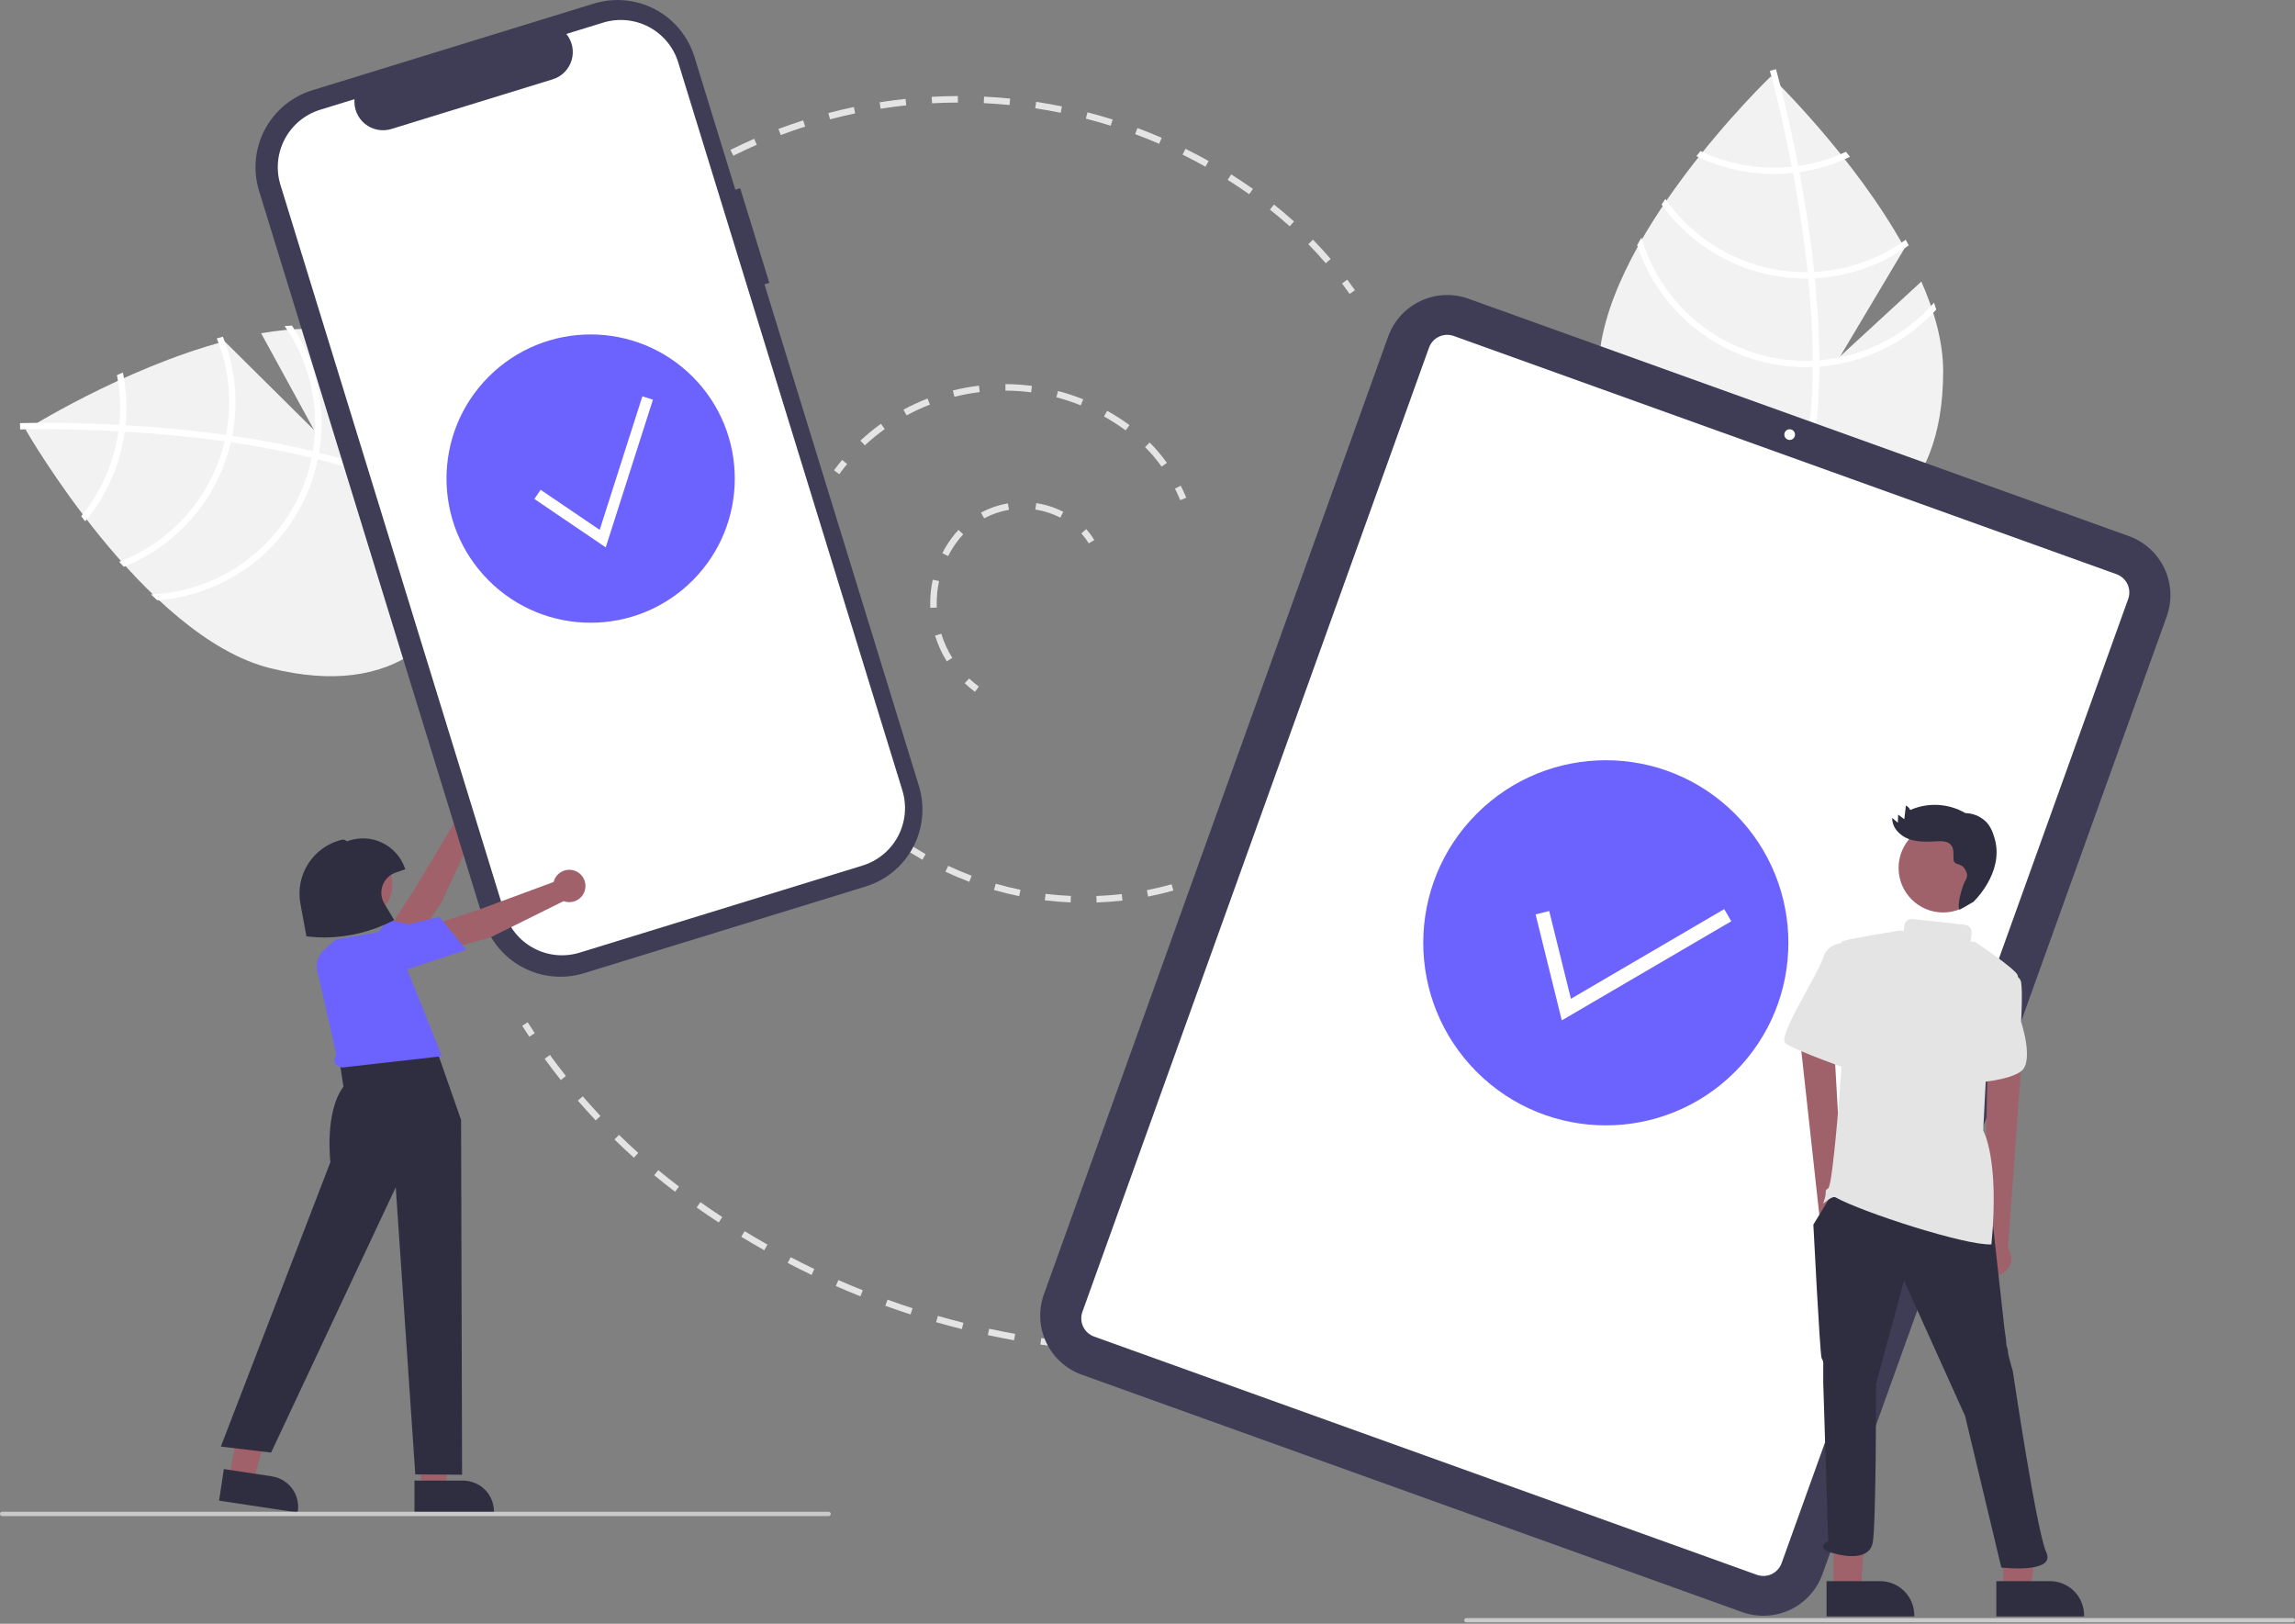 <svg width="294" height="208" viewBox="0 0 294 208" fill="none" xmlns="http://www.w3.org/2000/svg">
<rect x="0" y="0" width="294" height="208" fill="#808080" stroke="none"/>
<g clip-path="url(#clip0_368_1021)">
<path d="M124.899 88.62C124.437 88.281 123.996 87.913 123.579 87.521L124.15 86.914C124.543 87.283 124.958 87.629 125.393 87.949L124.899 88.62Z" fill="#E4E4E4"/>
<path d="M121.286 84.72C120.646 83.692 120.143 82.585 119.787 81.427L120.584 81.183C120.918 82.272 121.392 83.313 121.994 84.28L121.286 84.72ZM119.175 77.862C119.167 77.665 119.163 77.468 119.163 77.271C119.163 76.258 119.272 75.248 119.489 74.258L120.303 74.437C120.099 75.368 119.996 76.318 119.996 77.271C119.996 77.457 120 77.642 120.008 77.828L119.175 77.862ZM121.456 71.236L120.714 70.855C121.059 70.186 121.455 69.547 121.901 68.941C122.174 68.57 122.469 68.215 122.785 67.879L123.392 68.45C123.1 68.762 122.826 69.091 122.572 69.435C122.153 70.005 121.78 70.607 121.456 71.236ZM126.067 66.4L125.674 65.665C126.75 65.089 127.912 64.69 129.115 64.484L129.256 65.305C128.141 65.496 127.064 65.866 126.067 66.4ZM135.834 66.309C134.829 65.792 133.746 65.441 132.628 65.272L132.753 64.448C133.96 64.631 135.13 65.009 136.215 65.568L135.834 66.309Z" fill="#E4E4E4"/>
<path d="M139.468 69.608C139.195 69.154 138.879 68.728 138.524 68.335L139.144 67.776C139.534 68.21 139.882 68.679 140.182 69.179L139.468 69.608Z" fill="#E4E4E4"/>
<path d="M107.509 60.739L106.838 60.245C107.171 59.792 107.523 59.344 107.882 58.913L108.522 59.447C108.173 59.865 107.833 60.3 107.509 60.739Z" fill="#E4E4E4"/>
<path d="M148.813 59.776C148.172 58.886 147.462 58.049 146.69 57.272L147.282 56.684C148.085 57.493 148.823 58.364 149.489 59.288L148.813 59.776ZM110.791 57.053L110.223 56.442C111.054 55.669 111.933 54.949 112.855 54.286L113.341 54.964C112.448 55.606 111.596 56.303 110.791 57.053ZM144.202 55.13C143.315 54.48 142.389 53.884 141.428 53.348L141.834 52.62C142.825 53.173 143.78 53.787 144.695 54.459L144.202 55.13ZM116.135 53.213L115.738 52.48C116.736 51.94 117.767 51.463 118.825 51.052L119.127 51.829C118.101 52.227 117.102 52.69 116.135 53.213ZM138.454 51.927C137.434 51.516 136.389 51.17 135.325 50.892L135.537 50.085C136.634 50.373 137.713 50.73 138.766 51.153L138.454 51.927ZM122.268 50.829L122.066 50.021C123.167 49.745 124.284 49.539 125.41 49.402L125.51 50.23C124.418 50.362 123.336 50.562 122.268 50.829ZM132.091 50.259C131 50.117 129.901 50.043 128.802 50.038L128.805 49.204C129.94 49.21 131.073 49.286 132.199 49.433L132.091 50.259Z" fill="#E4E4E4"/>
<path d="M151.193 64.075C150.987 63.572 150.76 63.071 150.517 62.587L151.261 62.213C151.514 62.717 151.751 63.237 151.964 63.76L151.193 64.075Z" fill="#E4E4E4"/>
<path d="M153.477 113.064L153.191 112.281C153.704 112.093 154.222 111.892 154.729 111.683L155.047 112.454C154.529 112.667 154.001 112.872 153.477 113.064Z" fill="#E4E4E4"/>
<path d="M140.48 115.611L140.449 114.778C141.531 114.738 142.624 114.655 143.699 114.531L143.794 115.36C142.698 115.486 141.583 115.571 140.48 115.611ZM137.155 115.601C136.051 115.554 134.936 115.463 133.842 115.329L133.943 114.502C135.016 114.633 136.108 114.722 137.191 114.768L137.155 115.601ZM147.079 114.849L146.919 114.031C147.98 113.823 149.047 113.57 150.09 113.279L150.314 114.082C149.25 114.379 148.162 114.637 147.079 114.849ZM130.561 114.797C129.479 114.577 128.393 114.311 127.332 114.006L127.563 113.205C128.602 113.504 129.667 113.764 130.727 113.98L130.561 114.797ZM124.176 112.961C123.143 112.572 122.113 112.137 121.114 111.668L121.468 110.914C122.447 111.374 123.457 111.8 124.47 112.181L124.176 112.961ZM118.163 110.137C117.207 109.592 116.259 109 115.343 108.378L115.812 107.689C116.709 108.298 117.639 108.878 118.576 109.413L118.163 110.137Z" fill="#E4E4E4"/>
<path d="M112.661 106.389C112.227 106.034 111.796 105.664 111.381 105.29L111.939 104.671C112.344 105.036 112.764 105.397 113.189 105.744L112.661 106.389Z" fill="#E4E4E4"/>
<path d="M89.584 22.334L89.156 21.619C89.635 21.332 90.123 21.048 90.606 20.776L91.016 21.501C90.538 21.771 90.057 22.051 89.584 22.334Z" fill="#E4E4E4"/>
<path d="M169.835 33.719C169.121 32.887 168.369 32.066 167.601 31.28L168.197 30.698C168.978 31.497 169.742 32.331 170.468 33.176L169.835 33.719ZM165.214 28.989C164.4 28.256 163.549 27.538 162.687 26.855L163.204 26.201C164.081 26.895 164.945 27.625 165.772 28.37L165.214 28.989ZM160.03 24.879C159.128 24.246 158.2 23.629 157.272 23.045L157.716 22.34C158.656 22.931 159.596 23.556 160.509 24.197L160.03 24.879ZM154.426 21.354C153.467 20.816 152.482 20.297 151.497 19.809L151.866 19.062C152.864 19.556 153.863 20.082 154.833 20.626L154.426 21.354ZM93.943 19.948L93.571 19.201C94.568 18.704 95.591 18.227 96.612 17.782L96.945 18.546C95.937 18.985 94.927 19.457 93.943 19.948ZM148.492 18.418C147.483 17.981 146.449 17.566 145.419 17.182L145.71 16.401C146.753 16.789 147.8 17.21 148.823 17.652L148.492 18.418ZM100.016 17.3L99.722 16.52C100.764 16.128 101.83 15.758 102.893 15.419L103.146 16.213C102.097 16.548 101.044 16.914 100.016 17.3ZM142.287 16.107C141.239 15.777 140.168 15.47 139.103 15.195L139.312 14.388C140.39 14.667 141.476 14.978 142.537 15.312L142.287 16.107ZM106.328 15.287L106.115 14.481C107.191 14.198 108.29 13.938 109.381 13.709L109.552 14.524C108.475 14.751 107.39 15.007 106.328 15.287ZM135.876 14.447C134.8 14.227 133.703 14.032 132.615 13.867L132.74 13.043C133.842 13.21 134.953 13.408 136.043 13.631L135.876 14.447ZM112.811 13.927L112.682 13.103C113.781 12.931 114.901 12.784 116.009 12.667L116.097 13.496C115.002 13.611 113.897 13.756 112.811 13.927ZM129.328 13.455C128.235 13.346 127.123 13.264 126.024 13.212L126.064 12.379C127.177 12.432 128.303 12.515 129.41 12.626L129.328 13.455ZM119.4 13.232L119.355 12.4C120.468 12.34 121.596 12.307 122.709 12.304L122.712 13.138C121.613 13.141 120.499 13.173 119.4 13.232Z" fill="#E4E4E4"/>
<path d="M172.893 37.651C172.577 37.202 172.25 36.752 171.921 36.314L172.587 35.813C172.922 36.258 173.254 36.715 173.575 37.173L172.893 37.651Z" fill="#E4E4E4"/>
<path d="M134.931 172.464C134.378 172.393 133.825 172.317 133.273 172.237L133.393 171.412C133.94 171.492 134.489 171.567 135.037 171.637L134.931 172.464Z" fill="#E4E4E4"/>
<path d="M129.899 171.69C128.784 171.489 127.656 171.267 126.546 171.029L126.721 170.214C127.821 170.45 128.94 170.67 130.047 170.869L129.899 171.69ZM123.218 170.257C122.115 169.981 121.005 169.684 119.917 169.372L120.146 168.571C121.225 168.88 122.327 169.175 123.42 169.448L123.218 170.257ZM116.648 168.377C115.567 168.028 114.479 167.657 113.414 167.273L113.697 166.488C114.753 166.869 115.832 167.238 116.904 167.584L116.648 168.377ZM110.22 166.06C109.168 165.64 108.107 165.196 107.068 164.74L107.403 163.977C108.434 164.429 109.485 164.869 110.529 165.286L110.22 166.06ZM103.963 163.315C102.94 162.825 101.912 162.311 100.907 161.787L101.292 161.048C102.289 161.567 103.308 162.077 104.323 162.564L103.963 163.315ZM97.904 160.157C96.92 159.601 95.929 159.02 94.957 158.428L95.391 157.716C96.355 158.303 97.338 158.88 98.314 159.431L97.904 160.157ZM92.07 156.602C91.123 155.98 90.172 155.334 89.245 154.681L89.724 153.999C90.644 154.647 91.587 155.288 92.527 155.905L92.07 156.602ZM86.482 152.665C85.576 151.977 84.674 151.262 83.801 150.541L84.332 149.898C85.196 150.612 86.089 151.32 86.987 152.001L86.482 152.665ZM81.209 148.308C80.364 147.549 79.524 146.762 78.713 145.969L79.295 145.373C80.099 146.157 80.93 146.936 81.766 147.688L81.209 148.308ZM76.316 143.527C75.538 142.7 74.767 141.846 74.024 140.987L74.655 140.442C75.39 141.291 76.153 142.137 76.923 142.956L76.316 143.527ZM71.841 138.353C71.135 137.463 70.438 136.546 69.771 135.629L70.445 135.138C71.106 136.047 71.795 136.954 72.494 137.834L71.841 138.353Z" fill="#E4E4E4"/>
<path d="M67.807 132.805C67.498 132.339 67.194 131.871 66.895 131.4L67.598 130.953C67.894 131.419 68.195 131.883 68.501 132.344L67.807 132.805Z" fill="#E4E4E4"/>
<path d="M246.133 36.067L235.743 45.633L244 31.777C237.494 19.98 226.854 9.784 226.854 9.784C226.854 9.784 204.78 30.933 204.78 47.558C204.78 64.182 214.663 69.987 226.854 69.987C239.046 69.987 248.929 64.182 248.929 47.558C248.929 43.857 247.834 39.933 246.133 36.067Z" fill="#F2F2F2"/>
<path d="M233.07 46.151V46.971C233.022 56.496 231.415 63.928 228.263 69.161C228.219 69.238 228.17 69.311 228.125 69.388L227.772 69.173L227.436 68.962C230.933 63.311 232.17 55.323 232.215 47.015C232.219 46.747 232.223 46.476 232.219 46.204C232.206 42.687 231.991 39.129 231.647 35.672C231.622 35.405 231.594 35.133 231.565 34.861C231.087 30.301 230.397 25.945 229.691 22.16C229.643 21.892 229.59 21.624 229.537 21.36C228.316 14.959 227.071 10.322 226.787 9.296C226.754 9.17 226.734 9.101 226.73 9.085L227.115 8.975L227.119 8.971L227.509 8.862C227.513 8.878 227.582 9.109 227.695 9.539C228.129 11.146 229.257 15.507 230.365 21.259C230.413 21.519 230.466 21.786 230.515 22.054C231.091 25.125 231.655 28.557 232.101 32.159C232.215 33.064 232.316 33.956 232.405 34.837C232.438 35.109 232.466 35.38 232.49 35.648C232.864 39.384 233.057 42.885 233.07 46.151Z" fill="white"/>
<path d="M230.365 21.259C230.093 21.296 229.817 21.332 229.537 21.36C228.777 21.439 228.013 21.478 227.249 21.478C223.992 21.482 220.776 20.756 217.837 19.352C217.667 19.567 217.497 19.782 217.322 20.001C220.414 21.51 223.809 22.293 227.249 22.289C228.065 22.289 228.88 22.246 229.691 22.16C229.967 22.131 230.243 22.095 230.515 22.054C232.758 21.732 234.94 21.072 236.985 20.095C236.811 19.872 236.64 19.652 236.474 19.438C234.538 20.342 232.48 20.956 230.365 21.259Z" fill="white"/>
<path d="M232.405 34.837C232.125 34.853 231.845 34.861 231.565 34.861C231.48 34.865 231.391 34.865 231.306 34.865C227.777 34.865 224.3 34.012 221.173 32.378C218.045 30.744 215.358 28.378 213.342 25.482C213.18 25.721 213.018 25.961 212.86 26.204C214.961 29.135 217.73 31.523 220.938 33.17C224.146 34.817 227.7 35.676 231.306 35.677C231.419 35.677 231.533 35.677 231.646 35.672C231.93 35.669 232.21 35.66 232.49 35.648C236.822 35.426 240.997 33.962 244.518 31.429C244.389 31.19 244.259 30.951 244.125 30.711C240.703 33.197 236.63 34.631 232.405 34.837Z" fill="white"/>
<path d="M233.07 46.151C232.786 46.175 232.503 46.192 232.219 46.204C231.914 46.216 231.61 46.224 231.306 46.224C226.564 46.219 221.951 44.677 218.159 41.831C214.366 38.985 211.598 34.987 210.268 30.435C210.085 30.764 209.902 31.088 209.728 31.417C211.227 35.958 214.118 39.911 217.992 42.715C221.865 45.519 226.524 47.03 231.306 47.035C231.61 47.035 231.914 47.031 232.214 47.015C232.503 47.007 232.786 46.991 233.07 46.971C238.806 46.522 244.157 43.91 248.04 39.664C247.955 39.364 247.857 39.068 247.76 38.768C244.01 43.045 238.741 45.694 233.07 46.151Z" fill="white"/>
<path d="M33.451 42.691L40.228 55.082L28.773 43.726C15.754 47.194 3.293 55.061 3.293 55.061C3.293 55.061 18.493 81.585 34.627 85.595C50.761 89.605 58.778 81.414 61.719 69.582C64.659 57.751 61.41 46.76 45.276 42.75C41.685 41.857 37.612 41.973 33.451 42.691Z" fill="#F2F2F2"/>
<path d="M40.086 57.8L40.881 57.998C50.113 60.343 56.938 63.695 61.257 68.016C61.321 68.078 61.38 68.143 61.444 68.205L61.15 68.495L60.864 68.771C56.223 64.014 48.77 60.887 40.718 58.84C40.459 58.771 40.196 58.702 39.931 58.64C36.515 57.803 33.011 57.154 29.573 56.655C29.308 56.614 29.037 56.576 28.766 56.538C24.226 55.903 19.831 55.521 15.988 55.293C15.716 55.276 15.444 55.262 15.175 55.25C8.668 54.891 3.867 54.981 2.803 55.009C2.673 55.01 2.601 55.013 2.585 55.013L2.571 54.613L2.568 54.608L2.556 54.204C2.573 54.204 2.814 54.193 3.258 54.186C4.922 54.152 9.426 54.11 15.276 54.422C15.54 54.438 15.812 54.451 16.084 54.468C19.203 54.65 22.67 54.931 26.273 55.367C27.179 55.475 28.069 55.591 28.945 55.717C29.217 55.751 29.487 55.789 29.753 55.83C33.469 56.369 36.913 57.026 40.086 57.8Z" fill="white"/>
<path d="M15.276 54.422C15.246 54.695 15.215 54.971 15.175 55.25C15.067 56.007 14.921 56.757 14.737 57.499C13.956 60.66 12.475 63.606 10.404 66.12C10.572 66.337 10.739 66.554 10.91 66.776C13.12 64.14 14.698 61.034 15.524 57.694C15.721 56.903 15.876 56.101 15.988 55.293C16.027 55.019 16.058 54.742 16.084 54.468C16.313 52.214 16.198 49.937 15.743 47.716C15.485 47.832 15.231 47.944 14.982 48.054C15.393 50.151 15.492 52.297 15.276 54.422Z" fill="white"/>
<path d="M28.945 55.717C28.893 55.993 28.834 56.266 28.766 56.538C28.75 56.622 28.728 56.708 28.708 56.791C27.856 60.215 26.19 63.384 23.85 66.025C21.51 68.666 18.566 70.703 15.269 71.96C15.462 72.176 15.655 72.391 15.853 72.603C19.204 71.271 22.189 69.159 24.561 66.444C26.934 63.728 28.625 60.486 29.495 56.987C29.522 56.876 29.55 56.766 29.573 56.655C29.638 56.378 29.697 56.105 29.753 55.83C30.582 51.573 30.168 47.167 28.56 43.139C28.296 43.208 28.033 43.276 27.768 43.348C29.356 47.269 29.765 51.567 28.945 55.717Z" fill="white"/>
<path d="M40.086 57.8C40.041 58.082 39.988 58.361 39.931 58.64C39.87 58.938 39.804 59.235 39.731 59.531C38.582 64.131 35.974 68.236 32.297 71.23C28.62 74.224 24.072 75.946 19.334 76.139C19.609 76.396 19.88 76.651 20.157 76.9C24.925 76.541 29.459 74.688 33.114 71.605C36.769 68.522 39.36 64.366 40.518 59.726C40.592 59.431 40.661 59.135 40.718 58.84C40.779 58.558 40.832 58.279 40.881 57.998C41.829 52.324 40.585 46.501 37.401 41.709C37.089 41.719 36.779 41.742 36.464 41.764C39.711 46.435 41.01 52.187 40.086 57.8Z" fill="white"/>
<path d="M52.431 121.42L49.891 118.834L53.005 114.074L58.334 105.204C58.159 104.822 58.105 104.396 58.179 103.982C58.252 103.569 58.449 103.187 58.744 102.888C59.039 102.589 59.417 102.386 59.83 102.307C60.242 102.228 60.669 102.276 61.053 102.445C61.438 102.613 61.762 102.895 61.983 103.252C62.205 103.608 62.312 104.024 62.292 104.444C62.272 104.863 62.125 105.266 61.87 105.6C61.616 105.935 61.266 106.183 60.867 106.314L56.468 115.784L52.431 121.42Z" fill="#A0616A"/>
<path d="M49.618 127.322C49.32 127.784 48.895 128.15 48.394 128.377C47.894 128.603 47.338 128.681 46.794 128.601C46.277 128.54 45.789 128.329 45.389 127.994C44.99 127.659 44.697 127.215 44.547 126.716C44.436 126.362 44.403 125.988 44.452 125.62C44.501 125.253 44.629 124.9 44.828 124.587C46.526 121.723 49.659 117.941 49.691 117.904L49.74 117.843L55.025 118.988L49.618 127.322Z" fill="#6C63FF"/>
<path d="M94.823 24.111L94.201 24.303L88.96 7.279C88.155 4.665 86.346 2.479 83.929 1.2C81.512 -0.079 78.687 -0.345 76.073 0.459L40.006 11.563C38.712 11.962 37.509 12.611 36.466 13.474C35.423 14.338 34.561 15.398 33.927 16.594C33.294 17.791 32.903 19.101 32.776 20.449C32.648 21.796 32.788 23.156 33.186 24.45L61.941 117.845C62.745 120.458 64.555 122.644 66.972 123.923C69.388 125.202 72.214 125.469 74.827 124.664L110.895 113.56C113.508 112.755 115.694 110.946 116.973 108.529C118.252 106.112 118.519 103.286 117.714 100.673L97.932 36.42L98.553 36.229L94.823 24.111Z" fill="#3F3D56"/>
<path d="M77.26 2.9L72.552 4.35C72.932 4.814 73.192 5.364 73.309 5.953C73.426 6.541 73.397 7.149 73.224 7.723C73.05 8.297 72.739 8.82 72.316 9.246C71.893 9.671 71.372 9.986 70.798 10.162L50.136 16.524C49.562 16.7 48.955 16.733 48.366 16.619C47.777 16.505 47.225 16.248 46.759 15.871C46.292 15.494 45.926 15.008 45.692 14.455C45.458 13.903 45.363 13.302 45.416 12.704L41.019 14.058C39.068 14.659 37.435 16.01 36.48 17.815C35.525 19.62 35.325 21.73 35.926 23.681L64.638 116.939C65.239 118.891 66.591 120.524 68.395 121.479C70.2 122.434 72.31 122.633 74.262 122.032L110.503 110.874C112.454 110.273 114.087 108.922 115.042 107.117C115.997 105.312 116.196 103.202 115.596 101.25L86.884 7.993C86.283 6.041 84.931 4.408 83.127 3.453C81.322 2.498 79.212 2.299 77.26 2.9Z" fill="white"/>
<path d="M223.179 206.507L138.571 176.094C136.566 175.371 134.93 173.882 134.022 171.954C133.114 170.026 133.007 167.817 133.726 165.811L177.832 43.11C178.555 41.105 180.044 39.469 181.972 38.561C183.9 37.653 186.109 37.546 188.115 38.265L272.723 68.678C274.728 69.402 276.364 70.89 277.272 72.818C278.18 74.746 278.287 76.955 277.568 78.961L233.462 201.662C232.739 203.667 231.25 205.303 229.322 206.211C227.394 207.119 225.185 207.226 223.179 206.507Z" fill="#3F3D56"/>
<path d="M225.063 201.735L140.157 171.214C139.539 170.991 139.034 170.532 138.754 169.938C138.475 169.344 138.442 168.663 138.663 168.044L183.062 44.531C183.285 43.913 183.743 43.409 184.338 43.129C184.932 42.849 185.613 42.816 186.231 43.037L271.138 73.558C271.755 73.781 272.26 74.24 272.54 74.834C272.82 75.428 272.853 76.109 272.631 76.728L228.233 200.241C228.01 200.859 227.551 201.363 226.956 201.643C226.362 201.923 225.681 201.956 225.063 201.735Z" fill="white"/>
<path d="M229.265 56.356C229.642 56.356 229.949 56.05 229.949 55.672C229.949 55.295 229.642 54.989 229.265 54.989C228.887 54.989 228.581 55.295 228.581 55.672C228.581 56.05 228.887 56.356 229.265 56.356Z" fill="white"/>
<path d="M88.721 74.364C95.932 67.153 95.932 55.461 88.721 48.25C81.51 41.039 69.818 41.039 62.607 48.25C55.396 55.461 55.396 67.153 62.607 74.364C69.818 81.575 81.51 81.575 88.721 74.364Z" fill="#6C63FF"/>
<path d="M77.597 70.119L68.458 63.919L69.256 62.743L76.822 67.876L82.291 50.769L83.644 51.201L77.597 70.119Z" fill="white"/>
<path d="M222.25 137.311C231.384 128.178 231.384 113.37 222.25 104.237C213.117 95.103 198.309 95.103 189.176 104.237C180.043 113.37 180.043 128.178 189.176 137.311C198.309 146.444 213.117 146.444 222.25 137.311Z" fill="#6C63FF"/>
<path d="M200.073 130.711L196.714 117.132L198.461 116.701L201.242 127.943L220.878 116.46L221.786 118.012L200.073 130.711Z" fill="white"/>
<path d="M53.903 190.694H57.06L58.562 178.516L53.902 178.516L53.903 190.694Z" fill="#A0616A"/>
<path d="M53.097 189.663L59.315 189.663C60.366 189.663 61.374 190.08 62.117 190.824C62.86 191.567 63.278 192.574 63.278 193.625V193.754L53.097 193.754L53.097 189.663Z" fill="#2F2E41"/>
<path d="M29.319 189.327L32.441 189.799L35.747 177.983L31.654 177.287L29.319 189.327Z" fill="#A0616A"/>
<path d="M28.677 188.188L34.825 189.117C35.864 189.274 36.798 189.838 37.422 190.683C38.046 191.529 38.308 192.588 38.151 193.627L38.132 193.754L28.066 192.233L28.677 188.188Z" fill="#2F2E41"/>
<path d="M47.606 133.285L54.947 131.686L59.065 143.457L59.194 188.91L53.201 188.873L50.696 152.084L34.729 186.077L28.291 185.305L42.326 148.865C42.326 148.865 41.554 142.427 44 139.208L43.485 135.86L47.606 133.285Z" fill="#2F2E41"/>
<path d="M40.713 124.63C40.546 124.129 40.529 123.59 40.662 123.078C40.796 122.567 41.075 122.106 41.466 121.75L43.018 120.34L47.393 119.602L50.128 119.105L56.615 135.298L43.846 136.752C42.909 136.55 42.535 136.037 43.08 135.018L40.713 124.63Z" fill="#6C63FF"/>
<path d="M56.173 121.948L55.808 118.343L61.214 116.574L70.919 112.983C71.022 112.576 71.246 112.209 71.561 111.933C71.877 111.656 72.269 111.481 72.687 111.432C73.104 111.383 73.526 111.462 73.897 111.658C74.268 111.854 74.572 112.158 74.766 112.53C74.961 112.902 75.038 113.324 74.988 113.741C74.937 114.158 74.761 114.55 74.483 114.864C74.205 115.179 73.838 115.402 73.431 115.504C73.023 115.605 72.595 115.581 72.201 115.433L62.848 120.074L56.173 121.948Z" fill="#A0616A"/>
<path d="M50.288 124.797C49.766 124.97 49.206 124.991 48.673 124.855C48.141 124.718 47.659 124.432 47.285 124.029C46.919 123.658 46.67 123.188 46.568 122.677C46.466 122.166 46.514 121.637 46.709 121.153C46.844 120.808 47.052 120.495 47.32 120.239C47.588 119.982 47.908 119.787 48.26 119.667C51.376 118.494 56.185 117.501 56.233 117.491L56.31 117.475L59.718 121.672L50.288 124.797Z" fill="#6C63FF"/>
<path d="M45.473 118.052C48.125 118.052 50.275 115.902 50.275 113.25C50.275 110.598 48.125 108.447 45.473 108.447C42.82 108.447 40.67 110.598 40.67 113.25C40.67 115.902 42.82 118.052 45.473 118.052Z" fill="#A0616A"/>
<path d="M41.584 120.092C40.84 120.092 40.096 120.046 39.356 119.956L39.255 119.944L38.481 115.744C38.153 113.963 38.519 112.125 39.504 110.606C40.488 109.087 42.017 108.002 43.776 107.575C43.894 107.545 44.017 107.548 44.133 107.584C44.248 107.62 44.352 107.687 44.432 107.778L44.616 107.713C45.323 107.467 46.071 107.362 46.818 107.405C47.564 107.448 48.295 107.637 48.969 107.963C49.643 108.288 50.246 108.743 50.744 109.301C51.242 109.859 51.624 110.51 51.871 111.217L51.917 111.348L50.685 111.777C50.302 111.911 49.953 112.129 49.664 112.414C49.375 112.7 49.153 113.046 49.015 113.428C48.877 113.81 48.825 114.218 48.865 114.623C48.904 115.027 49.033 115.418 49.242 115.766L50.501 117.862L50.367 117.929C47.65 119.33 44.641 120.071 41.584 120.092Z" fill="#2F2E41"/>
<path d="M106.151 194.209H0.278C0.204 194.209 0.134 194.18 0.081 194.128C0.029 194.076 0 194.005 0 193.932C0 193.858 0.029 193.787 0.081 193.735C0.134 193.683 0.204 193.654 0.278 193.654H106.151C106.225 193.654 106.296 193.683 106.348 193.735C106.4 193.787 106.429 193.858 106.429 193.932C106.429 194.005 106.4 194.076 106.348 194.128C106.296 194.18 106.225 194.209 106.151 194.209Z" fill="#CACACA"/>
<path d="M293.722 207.826H187.849C187.775 207.826 187.704 207.796 187.652 207.744C187.6 207.692 187.571 207.622 187.571 207.548C187.571 207.474 187.6 207.403 187.652 207.351C187.704 207.299 187.775 207.27 187.849 207.27H293.722C293.796 207.27 293.867 207.299 293.919 207.351C293.971 207.403 294 207.474 294 207.548C294 207.622 293.971 207.692 293.919 207.744C293.867 207.796 293.796 207.826 293.722 207.826Z" fill="#CACACA"/>
<path d="M236.22 159.327C236.455 159.13 236.643 158.884 236.773 158.607C236.902 158.329 236.969 158.027 236.969 157.721C236.969 157.415 236.902 157.112 236.773 156.835C236.643 156.557 236.454 156.312 236.219 156.115L234.662 128.71L230.219 129.714L233.156 156.479C232.852 156.895 232.712 157.409 232.761 157.922C232.81 158.435 233.046 158.913 233.423 159.264C233.801 159.615 234.294 159.815 234.81 159.827C235.325 159.838 235.827 159.66 236.22 159.327Z" fill="#9F616A"/>
<path d="M254.261 162.895C254.019 162.707 253.822 162.469 253.682 162.196C253.543 161.923 253.465 161.623 253.454 161.317C253.443 161.011 253.499 160.707 253.618 160.425C253.738 160.143 253.918 159.891 254.145 159.686L254.709 132.242L259.185 133.085L257.219 159.939C257.538 160.344 257.697 160.852 257.667 161.366C257.636 161.881 257.418 162.366 257.053 162.731C256.689 163.095 256.203 163.313 255.688 163.344C255.174 163.374 254.666 163.214 254.261 162.895Z" fill="#9F616A"/>
<path d="M256.629 203.682L260.115 203.682L261.109 195.55L256.629 195.55L256.629 203.682Z" fill="#9F616A"/>
<path d="M255.74 202.544L262.605 202.544H262.605C263.766 202.544 264.878 203.005 265.699 203.825C266.519 204.646 266.98 205.758 266.98 206.919V207.061L255.74 207.061L255.74 202.544Z" fill="#2F2E41"/>
<path d="M234.878 203.682L238.364 203.682L239.358 190.237H234.877L234.878 203.682Z" fill="#9F616A"/>
<path d="M233.989 202.544L240.854 202.544C242.014 202.544 243.127 203.005 243.947 203.825C244.768 204.646 245.229 205.758 245.229 206.919V207.061L233.989 207.061L233.989 202.544Z" fill="#2F2E41"/>
<path d="M248.92 116.886C252.069 116.886 254.623 114.333 254.623 111.183C254.623 108.034 252.069 105.481 248.92 105.481C245.77 105.481 243.217 108.034 243.217 111.183C243.217 114.333 245.77 116.886 248.92 116.886Z" fill="#9F616A"/>
<path d="M256.168 124.343C256.168 124.343 258.702 124.554 258.914 125.822C259.125 127.089 258.914 130.891 258.914 130.891C258.914 130.891 260.603 135.96 258.914 137.228C257.224 138.495 252.788 138.706 252.788 138.706L256.168 124.343Z" fill="#E4E4E4"/>
<path d="M234.623 153.069L232.3 156.871C232.3 156.871 233.145 173.557 233.356 173.98C233.524 174.228 233.599 174.527 233.567 174.825V177.148L234.201 197.425C234.201 197.425 232.511 198.27 234.623 198.904C236.736 199.537 239.481 199.749 239.904 197.636C240.326 195.524 240.346 177.928 240.326 177.359L240.538 176.514L243.917 164.052L251.732 181.372L256.379 200.805C256.379 200.805 263.412 201.617 262.144 198.871C260.877 196.125 257.857 175.67 257.857 175.67C257.857 175.67 257.224 173.557 257.224 173.135C257.224 172.712 257.013 172.501 257.013 172.079C257.013 171.656 256.801 170.389 256.801 170.389L255.323 157.082L234.623 153.069Z" fill="#2F2E41"/>
<path d="M236.736 120.753C236.736 120.753 234.201 120.541 233.567 122.653C232.934 124.766 227.653 132.792 228.709 133.637C229.765 134.482 237.792 137.439 238.003 137.228C238.214 137.016 236.736 120.753 236.736 120.753Z" fill="#E4E4E4"/>
<path d="M255.561 107.547C255.321 106.656 254.984 105.765 254.297 105.15C253.601 104.531 252.707 104.179 251.776 104.157C250.713 103.541 249.52 103.184 248.294 103.114C247.067 103.045 245.842 103.265 244.716 103.757C244.594 103.511 244.397 103.31 244.154 103.183C244.086 103.77 244.018 104.356 243.95 104.943C243.688 104.746 243.426 104.549 243.164 104.351C243.151 104.699 243.138 105.046 243.125 105.393C242.885 105.186 242.645 104.98 242.405 104.773C242.354 106.003 243.377 107.067 244.534 107.486C245.69 107.905 246.959 107.828 248.188 107.77C248.795 107.741 249.486 107.751 249.896 108.2C250.325 108.67 250.244 109.391 250.254 110.027C250.269 110.922 251.188 110.484 251.649 111.251C251.847 111.506 251.971 111.81 252.006 112.13C251.963 112.421 251.857 112.699 251.697 112.946C251.358 113.647 250.683 115.827 251.005 116.535C251.601 116.202 252.197 115.868 252.793 115.535C252.793 115.535 256.719 111.859 255.561 107.547Z" fill="#2F2E41"/>
<path d="M254.478 136.594C254.478 136.594 258.702 125.822 258.491 124.977C258.28 124.132 253.01 120.665 253.01 120.665C252.809 120.64 252.619 120.616 252.426 120.592C252.455 120.518 252.475 120.44 252.484 120.361L252.575 119.534C252.603 119.277 252.528 119.02 252.366 118.818C252.205 118.617 251.97 118.488 251.713 118.46L245.016 117.726C244.76 117.698 244.502 117.773 244.301 117.934C244.099 118.096 243.971 118.331 243.942 118.587L243.864 119.303C243.511 119.215 243.495 119.181 243.495 119.181C243.495 119.181 237.581 120.119 236.102 120.541C234.623 120.964 235.891 137.016 235.891 137.016C235.891 137.016 234.835 151.802 234.201 152.224C233.567 152.647 234.201 152.435 233.567 154.125C233.484 154.348 234.651 153.104 235.151 153.386C238.447 155.244 251.811 159.589 255.112 159.406C256.167 148.393 254.056 144.831 254.056 144.831L254.478 136.594Z" fill="#E4E4E4"/>
</g>
<defs>
<clipPath id="clip0_368_1021">
<rect width="294" height="207.826" fill="white"/>
</clipPath>
</defs>
</svg>
